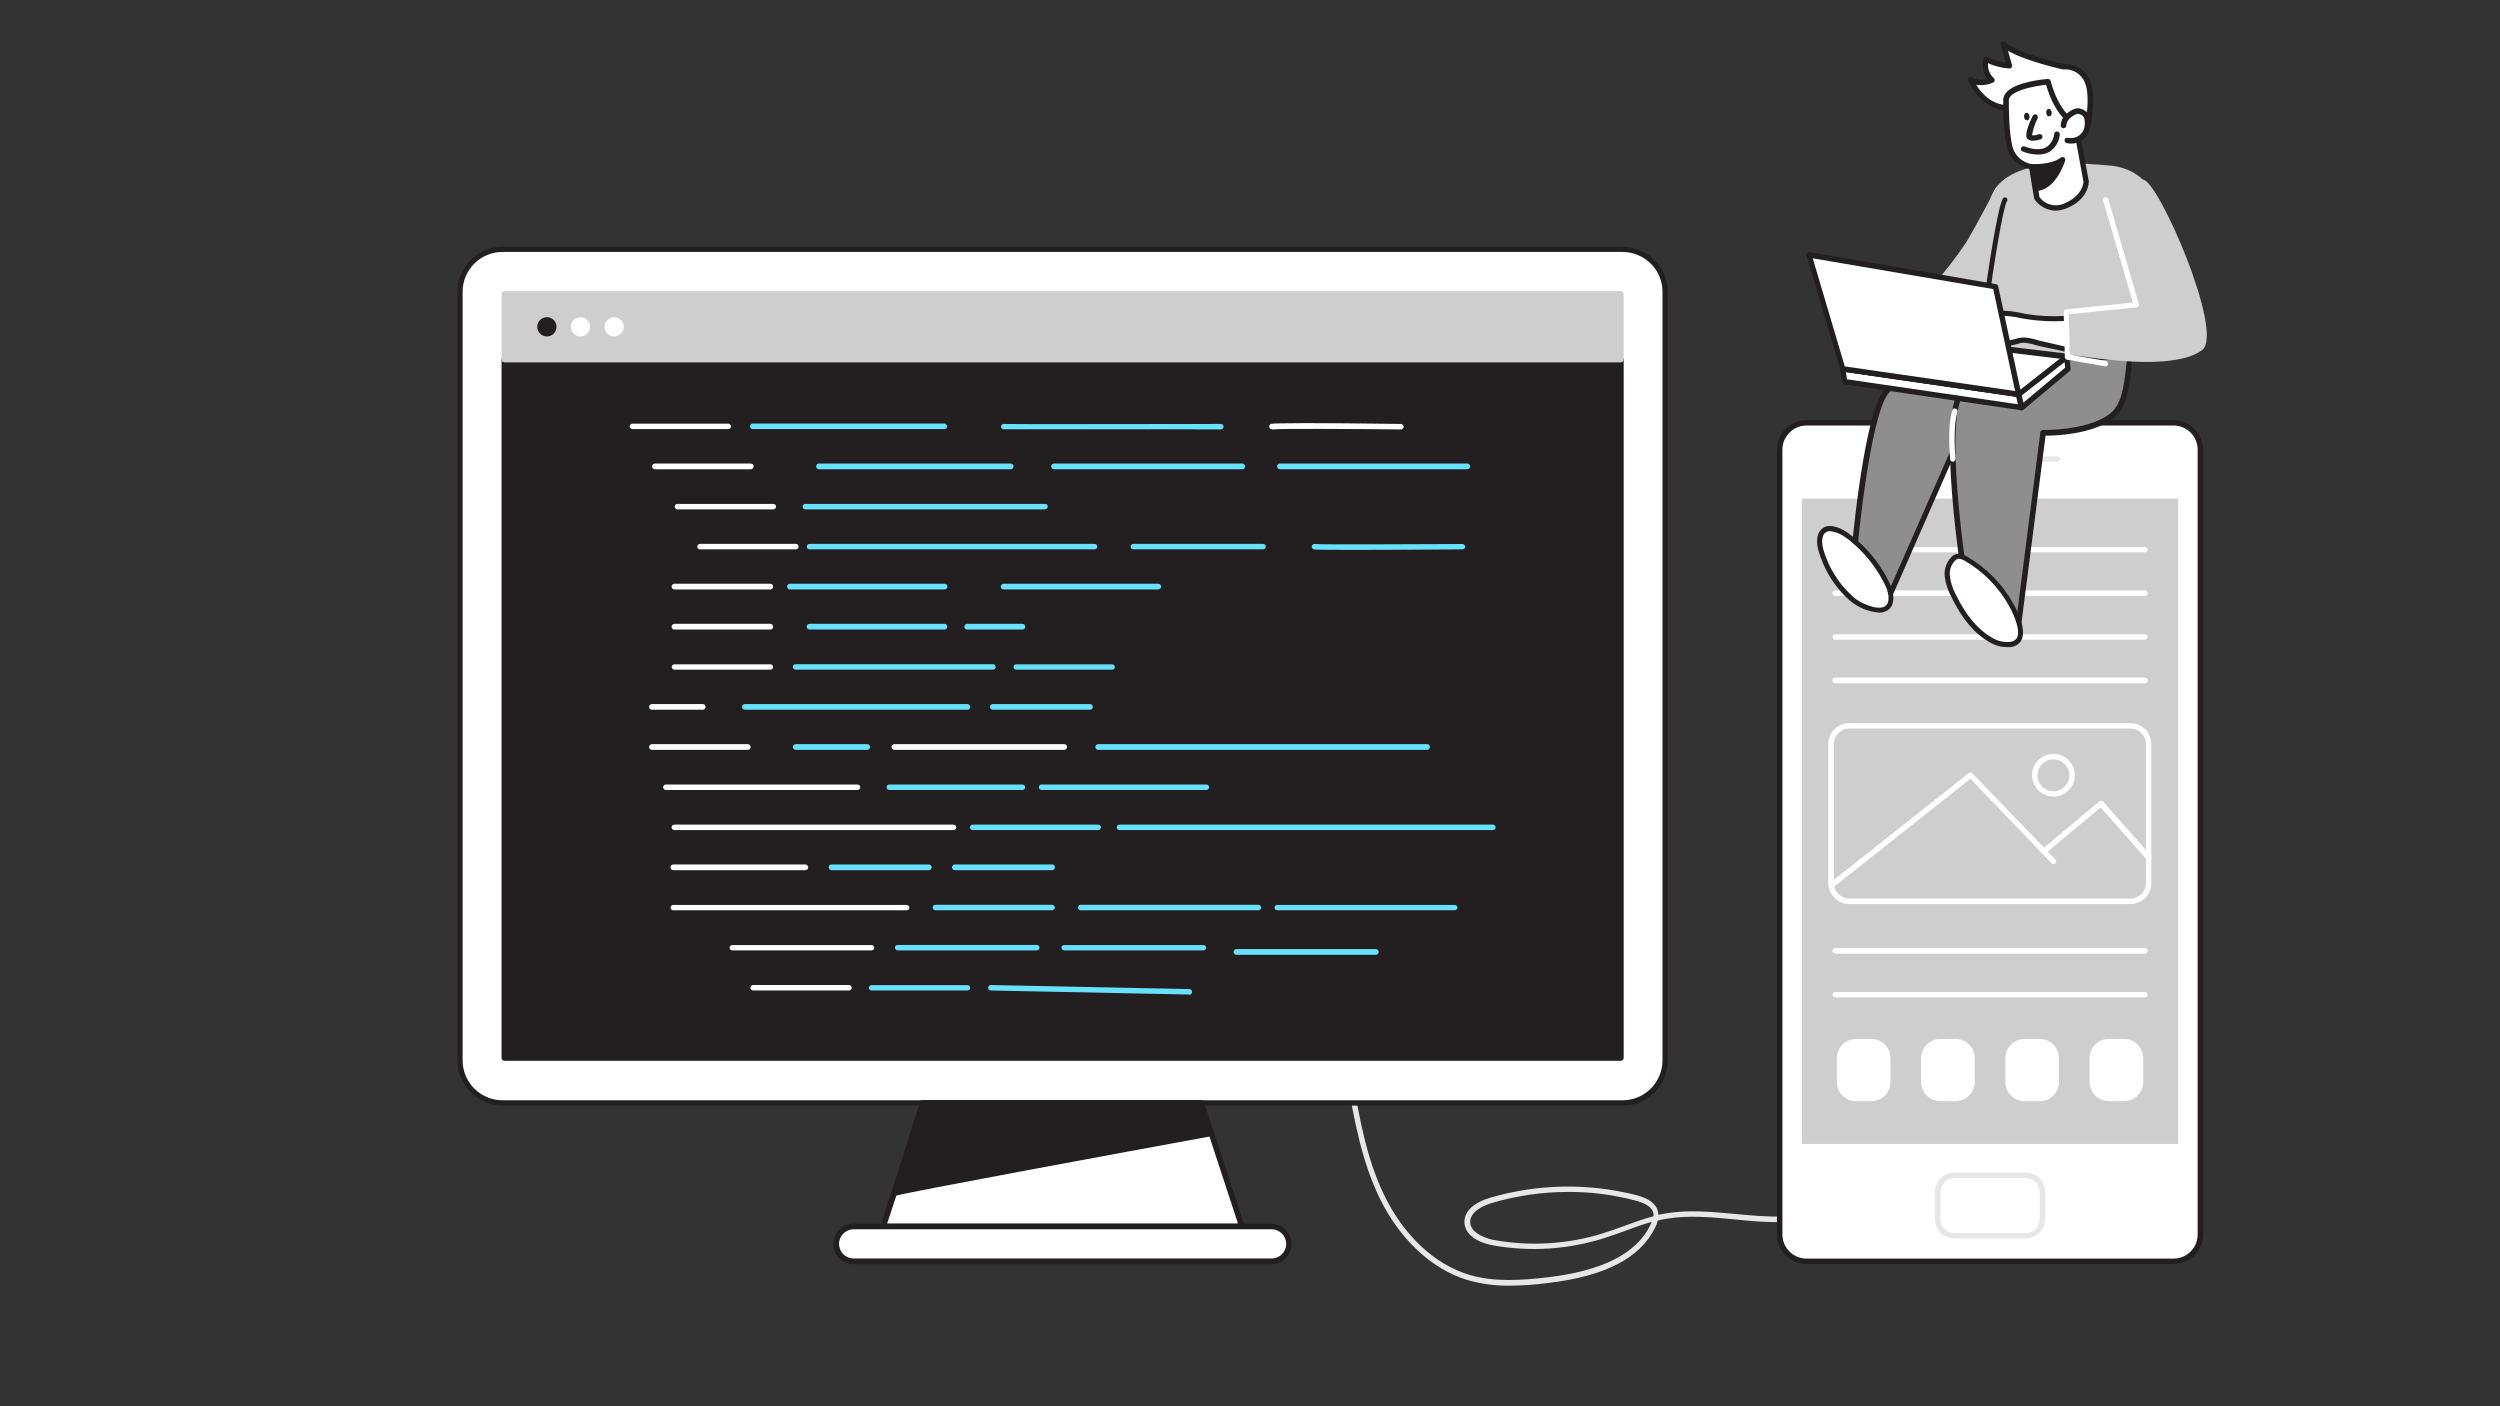 <?xml version="1.0" encoding="utf-8"?>
<!-- Generator: Adobe Illustrator 24.0.1, SVG Export Plug-In . SVG Version: 6.00 Build 0)  -->
<svg version="1.1" id="_90_code_development" xmlns="http://www.w3.org/2000/svg" xmlns:xlink="http://www.w3.org/1999/xlink"
	 x="0px" y="0px" viewBox="0 0 1920 1080" style="enable-background:new 0 0 1920 1080;" xml:space="preserve">
<rect x="0" y="0" width="1920" height="1080" fill="#333333" stroke="none"/>
<style type="text/css">
	.st0{fill:#E6E7E8;}
	.st1{fill:#FFFFFF;}
	.st2{fill:#231F20;}
	.st3{fill:#CECECE;}
	.st4{fill:#8E8E8E;}
	.st5{fill:#68E1FD;}
</style>
<path class="st0" d="M1159.3,987.4c-10.9,0.1-21.7-1.3-32.2-4.3c-27.6-8.3-52.4-31.5-67.8-63.5c-13.8-28.7-19.4-60.2-24.7-90.9
	c-0.2-1.1,0.5-2.2,1.6-2.4c0,0,0.1,0,0.1,0c1.1-0.2,2.2,0.5,2.4,1.7c0,0,0,0,0,0c5.3,30.3,10.7,61.6,24.3,89.7
	c14.9,31,38.7,53.3,65.2,61.3c19.3,5.8,40.3,4.3,60.1,2c42.5-5,68.4-18.2,79.2-40.2c0.4-0.9,0.8-1.6,1-2.4
	c-6.8,1.9-13.5,4.3-20.1,6.8c-5.5,2-11.1,4-16.7,5.8c-27.4,8.6-56.5,10.5-84.7,5.5c-13.6-2.4-22-9-22.3-17.6s7.1-15.4,20.3-19.2
	c36.2-10.5,74.5-11.2,111.1-2c10.4,2.6,16.1,6.9,17.3,13.2c0.1,0.7,0.2,1.4,0.3,2.1c1.6-0.4,3.3-0.7,5-1c17.6-3.1,35.9-1.3,53.7,0.3
	c25.2,2.4,49,4.7,70.5-5.8c1.1-0.5,2.3-0.1,2.8,1c0.5,1,0.1,2.3-0.9,2.8c0,0,0,0,0,0c-22.6,11-48.1,8.7-72.8,6.2
	c-17.3-1.7-35.6-3.4-52.6-0.4c-2.1,0.3-4.3,0.8-6.2,1.3c-0.5,1.9-1.2,3.8-2.1,5.5c-11.5,23.4-38.5,37.3-82.5,42.5
	C1179,986.7,1169.2,987.3,1159.3,987.4z M1204.5,915.4c-19.7,0-39.2,2.8-58.1,8.3c-5.3,1.5-17.6,6.1-17.3,15.1
	c0.3,9,14.4,13,18.8,13.6c27.6,4.9,56,3.2,82.8-5.1c5.5-1.7,11.1-3.8,16.5-5.7c7.4-2.7,14.9-5.5,22.7-7.5c0.1-0.7,0.1-1.5,0-2.2
	c-1-4.6-5.7-7.8-14.4-10C1238.7,917.5,1221.6,915.3,1204.5,915.4z"/>
<path class="st1" d="M1387.4,324.7h281.9c11.4,0,20.6,9.2,20.6,20.6v602.8c0,11.4-9.2,20.6-20.6,20.6h-281.9
	c-11.4,0-20.6-9.2-20.6-20.6V345.3C1366.8,333.9,1376.1,324.7,1387.4,324.7z"/>
<path class="st2" d="M1669.3,970.8h-281.9c-12.5,0-22.7-10.2-22.7-22.7V345.3c0-12.5,10.2-22.7,22.7-22.7h281.9
	c12.5,0,22.7,10.2,22.7,22.7v602.8C1692,960.6,1681.8,970.8,1669.3,970.8z M1387.4,326.8c-10.2,0-18.5,8.3-18.5,18.5v602.8
	c0,10.2,8.3,18.5,18.5,18.5h281.9c10.2,0,18.5-8.3,18.5-18.5V345.3c0-10.2-8.3-18.5-18.5-18.5H1387.4z"/>
<rect x="1383.8" y="382.9" class="st3" width="289.1" height="495.6"/>
<path class="st1" d="M1500.9,902.7h55c7,0,12.6,5.7,12.6,12.6v21.1c0,7-5.7,12.6-12.6,12.6h-55c-7,0-12.6-5.7-12.6-12.6v-21.1
	C1488.2,908.3,1493.9,902.7,1500.9,902.7z"/>
<path class="st0" d="M1555.9,951.1h-55c-8.2,0-14.8-6.6-14.8-14.8l0,0v-21c0-8.2,6.6-14.8,14.8-14.8l0,0h55
	c8.2,0,14.8,6.6,14.8,14.7c0,0,0,0,0,0v21C1570.6,944.5,1564,951.1,1555.9,951.1z M1500.9,904.8c-5.8,0-10.6,4.7-10.6,10.6l0,0v21
	c0,5.8,4.7,10.6,10.6,10.6l0,0h55c5.8,0,10.6-4.7,10.6-10.6l0,0v-21c0-5.8-4.7-10.6-10.6-10.6l0,0H1500.9z"/>
<path class="st0" d="M1557.6,354.6h-82.3c-1.1,0-2.1-0.9-2.1-2c0,0,0,0,0,0c0-1.2,0.9-2.1,2.1-2.1h82.3c1.1,0,2.1,0.9,2.1,2.1
	c0,0,0,0,0,0C1559.7,353.6,1558.8,354.5,1557.6,354.6C1557.6,354.6,1557.6,354.6,1557.6,354.6z"/>
<path class="st0" d="M1580.1,354.6h-11c-1.1,0-2.1-0.9-2.1-2.1c0,0,0,0,0,0c0-1.2,0.9-2.1,2.1-2.1h11c1.2,0,2.1,1,2.1,2.1
	C1582.3,353.6,1581.3,354.6,1580.1,354.6C1580.2,354.6,1580.2,354.6,1580.1,354.6z"/>
<path class="st1" d="M1636.2,694.3h-215.9c-8.9,0-16.2-7.3-16.2-16.2V571.5c0-8.9,7.2-16.2,16.2-16.2c0,0,0,0,0,0h215.7
	c9,0,16.2,7.3,16.2,16.2v106.6C1652.3,687,1645.1,694.2,1636.2,694.3z M1420.4,559.5c-6.6,0-12,5.4-12,12v106.6c0,6.6,5.4,12,12,12
	h215.7c6.6,0,12-5.4,12-12V571.5c0-6.6-5.4-12-12-12H1420.4z"/>
<path class="st1" d="M1406.4,682.1c-1.2,0-2.1-1-2.1-2.2c0-0.6,0.3-1.2,0.8-1.6l106.9-84.6c0.9-0.7,2.1-0.6,2.8,0.2l63.8,66.2
	c0.8,0.8,0.8,2.2,0,3c-0.8,0.8-2.1,0.8-2.9,0c0,0,0,0,0,0l-62.4-65l-105.4,83.4C1407.4,681.9,1406.9,682.1,1406.4,682.1z"/>
<path class="st1" d="M1650.3,660.9c-0.6,0-1.2-0.3-1.6-0.7l-35.4-40.1l-40.5,33.8c-0.9,0.7-2.2,0.6-2.9-0.3
	c-0.7-0.9-0.6-2.2,0.3-2.9l42-35.2c0.8-0.8,2.1-0.8,2.9,0l36.8,41.7c0.8,0.8,0.8,2.1,0,2.9c0,0,0,0,0,0
	C1651.5,660.6,1651,660.9,1650.3,660.9z"/>
<path class="st1" d="M1577.1,611.8c-9.1,0-16.4-7.3-16.5-16.4c0-9.1,7.3-16.4,16.4-16.5c9.1,0,16.4,7.3,16.5,16.4c0,0,0,0.1,0,0.1
	C1593.4,604.5,1586.1,611.8,1577.1,611.8z M1577.1,583.2c-6.7,0-12.2,5.4-12.3,12.2s5.4,12.2,12.2,12.3c6.7,0,12.2-5.4,12.3-12.2
	c0,0,0,0,0,0C1589.2,588.7,1583.8,583.2,1577.1,583.2L1577.1,583.2z"/>
<path class="st1" d="M1425.5,797.9h11.6c8.2,0,14.8,6.6,14.8,14.8v18.2c0,8.2-6.6,14.8-14.8,14.8h-11.6c-8.2,0-14.8-6.6-14.8-14.8
	v-18.2C1410.7,804.5,1417.3,797.9,1425.5,797.9z"/>
<path class="st1" d="M1490.2,797.9h11.6c8.2,0,14.8,6.6,14.8,14.8v18.2c0,8.2-6.6,14.8-14.8,14.8h-11.6c-8.2,0-14.8-6.6-14.8-14.8
	v-18.2C1475.4,804.5,1482,797.9,1490.2,797.9z"/>
<path class="st1" d="M1554.9,797.9h11.6c8.2,0,14.8,6.6,14.8,14.8v18.2c0,8.2-6.6,14.8-14.8,14.8h-11.6c-8.2,0-14.8-6.6-14.8-14.8
	v-18.2C1540.1,804.5,1546.7,797.9,1554.9,797.9z"/>
<path class="st1" d="M1619.6,797.9h11.6c8.2,0,14.8,6.6,14.8,14.8v18.2c0,8.2-6.6,14.8-14.8,14.8h-11.6c-8.2,0-14.8-6.6-14.8-14.8
	v-18.2C1604.8,804.5,1611.4,797.9,1619.6,797.9z"/>
<path class="st1" d="M1647.3,424.2h-237.8c-1.1,0-2.1-0.9-2.1-2c0,0,0,0,0,0c0-1.2,0.9-2.1,2.1-2.1h237.8c1.2,0,2.1,1,2.1,2.1
	C1649.4,423.3,1648.5,424.2,1647.3,424.2C1647.3,424.2,1647.3,424.2,1647.3,424.2z"/>
<path class="st1" d="M1647.3,457.8h-237.8c-1.2,0-2.2-1-2.2-2.2c0-1.2,1-2.2,2.2-2.2h237.8c1.2,0,2.2,1,2.2,2.2
	C1649.4,456.8,1648.5,457.8,1647.3,457.8z"/>
<path class="st1" d="M1647.3,491.3h-237.8c-1.2,0-2.1-1-2.1-2.1c0-1.1,0.9-2.1,2.1-2.1c0,0,0,0,0,0h237.8c1.1,0,2.1,0.9,2.1,2
	c0,0,0,0,0,0C1649.4,490.3,1648.4,491.3,1647.3,491.3z"/>
<path class="st1" d="M1647.3,524.8h-237.8c-1.2,0-2.2-1-2.2-2.2s1-2.2,2.2-2.2h237.8c1.2,0,2.2,1,2.2,2.2S1648.5,524.8,1647.3,524.8
	z"/>
<path class="st1" d="M1647.3,732.4h-237.8c-1.2,0-2.2-1-2.2-2.2c0-1.2,1-2.2,2.2-2.2h237.8c1.2,0,2.2,1,2.2,2.2
	C1649.4,731.4,1648.5,732.4,1647.3,732.4z"/>
<path class="st1" d="M1647.3,766h-237.8c-1.1,0-2.1-0.9-2.1-2c0,0,0,0,0,0c0-1.2,0.9-2.1,2.1-2.1h237.8c1.2,0,2.1,1,2.1,2.1
	C1649.4,765,1648.5,766,1647.3,766C1647.3,766,1647.3,766,1647.3,766z"/>
<path class="st1" d="M1603,98.4c0,0,5.3-22.7,0.4-35.6c-3-7.5-10.4-12.2-18.4-11.6c0,0-35.9-8-46.2-17.3l4.7,16.5
	c-6.2-0.4-12.3-2.1-17.9-4.9c-1.5,5.8,0.3,11.9,4.6,15.9c-5.2,2.5-11.3,2.5-16.5,0c0,0,9.8,24.1,32.7,21.7
	C1561.1,80.9,1587.5,103.4,1603,98.4z"/>
<path class="st2" d="M1597.9,101.3c-8.2,0-17.8-4.3-27.1-8.7s-18.1-8.7-24.4-7.8c-24.2,2.8-34.6-22.5-34.9-22.7
	c-0.4-1.1,0.1-2.3,1.2-2.7c0.6-0.2,1.3-0.2,1.8,0.1c3.6,1.9,7.8,2.3,11.7,1.1c-3.2-4.5-4.3-10.2-2.9-15.6c0.1-0.6,0.6-1.1,1.1-1.3
	c0.6-0.2,1.2-0.2,1.8,0c4.5,2.1,9.3,3.5,14.2,4.3l-3.9-13.6c-0.2-0.9,0.1-1.9,0.9-2.4c0.8-0.5,1.8-0.4,2.5,0.3
	c9.4,8.7,41.5,16,45,16.8c8.9-0.6,17.1,4.7,20.4,13c5.2,13.3,0,35.9-0.3,36.8c-0.1,0.7-0.7,1.3-1.3,1.5
	C1601.8,101,1599.9,101.3,1597.9,101.3z M1603,98.4L1603,98.4z M1547.8,80.4c7.1,0,15.7,4,24.7,8.2c10.3,4.9,21,9.8,28.6,8.1
	c1-4.8,4.3-22.6,0.2-33.1c-2.7-6.7-9.3-10.9-16.5-10.3h-0.6c-1.3-0.3-28.3-6.3-42.1-14.3l3.1,10.9c0.2,0.6,0,1.3-0.3,1.9
	c-0.4,0.5-1,0.8-1.7,0.8c-5.6-0.3-11.1-1.7-16.3-4c-0.5,4.3,1.1,8.5,4.3,11.3c0.5,0.5,0.8,1.2,0.7,1.9c-0.1,0.7-0.5,1.3-1.2,1.6
	c-4.1,1.8-8.6,2.4-13,1.7c4,6.5,13,17.3,28.1,15.5C1546.5,80.5,1547.2,80.4,1547.8,80.4z"/>
<path class="st3" d="M1633.2,288.3c0,0,31.3-68.4,27.5-113.2c-3.8-44.8-33.2-47.6-43.3-48.2c-10.1-0.6-64.1-7.8-83.8,16.3
	c-19.7,24.1-14.6,140.3-14.6,140.3L1633.2,288.3z"/>
<path class="st4" d="M1516.7,260.5c-23,10.5-45,23.2-65.6,37.8c-18.3,12.4-28.6,143.1-28.6,143.1s3.8,21,28.1,17.7l64-145.6
	C1514.5,313.5,1537.3,260,1516.7,260.5z"/>
<path class="st2" d="M1445.5,461.4c-12.1,0.3-22.6-8-25.2-19.8c0-0.2,0-0.3,0-0.5c1.1-13.5,11-132.1,29.5-144.7
	c20.8-14.6,42.9-27.3,66-37.8c0.2-0.1,0.5-0.1,0.7,0c3.3-0.2,6.5,1.3,8.4,4c8.1,11.9-6.8,47.6-8.7,52l-64,145.7
	c-0.3,0.7-0.9,1.1-1.6,1.2C1449,461.5,1447.3,461.5,1445.5,461.4z M1424.7,441.2c0.5,2.3,4.6,18,24.5,15.9l63.5-144.5
	c4.3-10.4,14.7-39.3,9-47.6c-1-1.4-2.6-2.2-4.3-2.2c-22.7,10.5-44.4,23-65,37.3C1438,309.6,1427.5,404.8,1424.7,441.2z"/>
<path class="st4" d="M1635.8,273.9c0,0-91.8,2.6-113.5-0.5c0,0-1.2,0.3-17.1,29.4c-15.8,29.2,6.9,162.6,6.9,162.6
	s20.9,22.1,37.4,18.9l19.5-152.1c0,0,33.3,1,52-12.3C1633.9,310.7,1633.3,290.8,1635.8,273.9z"/>
<path class="st2" d="M1546.2,486.8c-16.5,0-34.6-19.1-35.6-19.9c-0.3-0.3-0.5-0.7-0.5-1.1c-1-5.5-22.7-134.2-6.7-163.9
	s17.3-30.3,18.5-30.3h0.7c21.2,3.2,112.2,0.6,113.1,0.5c1.1-0.1,2.1,0.8,2.2,1.9c0,0.2,0,0.3,0,0.5c-0.4,3.1-0.8,6.4-1.2,9.6
	c-1.6,14.6-3.2,29.7-14.6,37.9c-16.5,11.8-43.7,12.6-51.1,12.6l-19.3,149.8c-0.1,0.9-0.8,1.6-1.7,1.8
	C1548.7,486.6,1547.5,486.8,1546.2,486.8z M1514.2,464.5c2.9,2.9,19.8,19.3,33.5,18.1L1567,332c0.1-1.1,1.1-1.9,2.2-1.8
	c0.3,0,32.8,0.8,50.5-11.9c9.8-7.1,11.3-21.2,13-34.9c0.3-2.4,0.5-4.9,0.8-7.3c-14.8,0.4-88.6,2.2-110.1-0.5
	c-1.3,1.8-5.1,7.9-16.2,28.2C1492.3,331.1,1512.5,454.4,1514.2,464.5L1514.2,464.5z"/>
<path class="st3" d="M1533.5,143.2c0,0-14.6,28-23.1,42.4c-8.2,12.3-17.3,24-27.2,35c0,0-66,23.5-66.4,24.7
	c-0.4,1.3,6.2,23.5,6.2,23.5s69.3-5,80.7-10.4c11.4-5.4,34.6-32,34.6-32L1533.5,143.2z"/>
<path class="st1" d="M1560.4,128.2l3.9,23.9c5.1,7.3,14.9,9.8,22.8,5.6c15.1-6.7,15.1-18.1,15.1-18.1l-8.1-44.2
	c0,0-13.9-5.4-21.2-32.6c0,0-34.6,2.6-32.3,15.6c0,0-0.4,24.4,3.2,36.2C1546.7,121.8,1552.9,126.9,1560.4,128.2z"/>
<path class="st2" d="M1578.6,161.8c-6.4-0.2-12.4-3.4-16.1-8.7c-0.1-0.2-0.2-0.5-0.3-0.8l-3.7-22.6c-7.7-1.5-14.1-7.1-16.6-14.6
	c-3.8-12.1-3.4-35.9-3.4-36.9c-0.3-2.4,0.4-4.8,1.9-6.7c6.8-8.7,29.7-10.7,32.3-10.9c1-0.1,1.9,0.6,2.2,1.6
	c6.8,25.6,19.8,31.1,19.9,31.2c0.7,0.3,1.2,0.8,1.3,1.6l8.1,44.2c0,0.9,0,13.4-16.2,20.4C1585.1,161,1581.9,161.7,1578.6,161.8z
	 M1566.3,151.3c4.6,6.3,13.1,8.2,20,4.5c13.4-5.9,13.8-15.8,13.8-16.2l-7.8-42.7c-3.6-1.9-14.5-9.4-20.9-31.8
	c-7.5,0.8-23.2,3.5-27.6,9.2c-0.9,1-1.2,2.4-1,3.8c0,0.6-0.3,24.6,3.2,36c2.3,6.4,7.9,10.9,14.6,12l0.9,0.3c0.6,0.3,1,0.9,1.1,1.5
	L1566.3,151.3z"/>
<path class="st1" d="M1584.9,96.3c0.2-2.2,1-4.4,2.5-6.1c1.4-1.5,3.1-2.8,5-3.8c1-0.6,2.1-1,3.2-1.2c0.8,0,1.6,0.1,2.4,0.4
	c1.8,0.6,3.3,1.7,4.3,3.2c0.7,1.3,1,2.8,1,4.3c0.1,1.7,0,3.3-0.3,5c-0.8,3.3-2.8,6.1-5.7,7.9c-2.9,1.7-6.3,2.3-9.6,1.5"/>
<path class="st2" d="M1590.7,110.3c-1.2,0-2.3-0.2-3.5-0.4c-1.1-0.3-1.8-1.4-1.6-2.6c0.3-1.1,1.4-1.8,2.5-1.5c0,0,0,0,0,0
	c2.7,0.6,5.6,0.2,8-1.3c2.4-1.5,4.1-3.9,4.7-6.6c0.3-1.4,0.4-2.9,0.3-4.3c0-1.2-0.2-2.4-0.7-3.5c-0.8-1.2-2-2-3.3-2.4
	c-0.5-0.2-1-0.3-1.6-0.3c-0.8,0.2-1.6,0.5-2.3,1c-1.6,0.8-3.1,1.9-4.3,3.2c-1.2,1.4-1.9,3.1-2,4.9c-0.1,1.2-1.1,2-2.3,2
	c-1.1-0.1-2-1.1-2-2.2c0,0,0,0,0-0.1c0.2-2.7,1.2-5.3,3-7.3c1.6-1.8,3.5-3.2,5.5-4.3c1.3-0.8,2.8-1.3,4.3-1.5c1.1,0,2.2,0.2,3.2,0.6
	c2.3,0.7,4.3,2.2,5.6,4.3c0.9,1.7,1.3,3.5,1.3,5.4c0.1,1.9,0,3.7-0.4,5.5c-1.6,6.7-7.5,11.4-14.4,11.4L1590.7,110.3z"/>
<path class="st1" d="M1563,89.9c0,0-6.5,13.5-4.3,15.4c2.2,1.9,7.6-0.3,7.6-0.3"/>
<path class="st2" d="M1561.4,108.1c-1.4,0.1-2.8-0.4-4-1.2c-0.9-0.7-3.6-2.9,3.7-17.9c0.5-1,1.7-1.5,2.8-1c1,0.5,1.5,1.7,1,2.8
	c0,0,0,0,0,0.1c-2.1,4.1-3.6,8.5-4.3,13c1.7,0.2,3.5-0.1,5.1-0.8c1.1-0.4,2.3,0.1,2.8,1.1c0.4,1.1-0.1,2.3-1.2,2.8c0,0,0,0,0,0
	C1565.4,107.6,1563.4,108,1561.4,108.1z"/>
<ellipse transform="matrix(0.995 -0.101 0.101 0.995 -0.681 159.444)" class="st2" cx="1573.4" cy="86.4" rx="2.1" ry="2.9"/>
<ellipse transform="matrix(0.996 -9.410831e-02 9.410831e-02 0.996 -1.521 146.819)" class="st2" cx="1555.9" cy="89.5" rx="2.1" ry="2.9"/>
<path class="st2" d="M1564.9,118.7c-4-0.1-7.9-0.9-11.6-2.4c-1.1-0.4-1.6-1.7-1.1-2.7c0,0,0,0,0,0c0.5-1,1.7-1.5,2.8-1.1
	c0,0,9.8,4.3,16.5,0.6c3.5-2.3,5.8-6.1,6.1-10.3c0.2-1.2,1.3-2,2.5-1.8c1.2,0.2,2,1.3,1.8,2.5l0,0c-0.5,5.5-3.5,10.4-8.2,13.3
	C1571,118.1,1567.9,118.8,1564.9,118.7z"/>
<path class="st2" d="M1560.4,128.2c0,0,15.4,1,23.4-5.5c0,0-6.4,21.7-20.7,21.7L1560.4,128.2z"/>
<path class="st2" d="M1563.3,146.7c-1,0-1.9-0.8-2-1.8l-2.7-16.4c-0.1-0.6,0.1-1.3,0.5-1.8c0.4-0.5,1-0.7,1.7-0.7
	c0,0,14.7,0.8,21.9-5c0.9-0.7,2.3-0.5,3,0.4c0.4,0.5,0.5,1.2,0.4,1.9C1585.7,124.2,1579,146.5,1563.3,146.7L1563.3,146.7z
	 M1563.3,130.4l2,12c7.4-1.3,12.3-9.3,14.8-14.9c-5.5,2-11.3,3-17.2,2.9L1563.3,130.4z"/>
<path class="st3" d="M1646.1,138c12.3,2.2,62.3,117.6,45.2,130.8c-26.7,20.6-119.5,0-119.5,0l7.6-35.8c0,0,59.7,1.7,60.6-10.6
	c1-12.3-34.6-69-30.1-77.5C1614.4,136.5,1646.1,138,1646.1,138z"/>
<path class="st1" d="M1585.7,244.6c-9.9,0.6-19.9,0.2-29.7-1.4c-7.3-1.8-14.7-2.6-22.2-2.6c-9.8,0.5-19.5,2.7-28.6,6.5
	c-0.4,0.1-0.7,0.3-1,0.6c-0.9,1.2,1.2,2.4,2.7,2.5c3.9,0.1,7.9-0.4,11.6-1.5c-9.4,3.5-18.3,8.2-26.4,14c-1,0.6-1.9,1.7-1.5,2.7
	s2.3,0.9,3.6,0.3l21.3-9.7c-5.5,2.2-10.6,5.3-15.2,9.2c-0.6,0.6-1.3,1.3-1.1,2.1s2.4,1.2,3.8,0.5c6.5-3.2,12.7-7,18.5-11.3l-13,10.1
	c0,1,1,1.9,2.1,2c1.1-0.1,2.1-0.4,3-1l14.7-8.7l-9.1,6.4c-1.5,1-3.1,2.6-2.4,4.3c0.7,1.7,3.6,1.3,5.5,0.5c7.5-3.3,15.4-5.7,23.5-7.2
	c2.8-0.9,5.7-1.5,8.7-1.8c4.5,0.6,9,1.6,13.4,2.9c6.7,1.5,13.3,3,19.9,4.3"/>
<path class="st2" d="M1519,273.1c-0.6,0-1.3-0.1-1.9-0.3c-1-0.4-1.8-1.1-2.2-2.1c-0.2-0.4-0.3-0.9-0.3-1.3l0,0
	c-1.2,0.8-2.6,1.3-4.1,1.3c-1.2-0.1-2.3-0.6-3.1-1.5c-0.2-0.3-0.4-0.6-0.6-1c-0.9,0.5-1.9,1-2.8,1.5c-1.5,0.8-3.2,0.9-4.8,0.3
	c-0.9-0.4-1.5-1.2-1.7-2.2c-0.1-0.4-0.1-0.9,0-1.3l-2.3,1.1c-1.3,0.7-2.9,0.9-4.3,0.4c-0.8-0.3-1.5-0.9-1.8-1.7
	c-0.4-0.8-0.9-2.9,2.1-5.1c4.8-3.4,9.8-6.5,15.1-9.2c-1.6-0.2-2.9-1.1-3.8-2.4c-0.5-1-0.4-2.1,0.3-3c0.5-0.6,1.1-1,1.8-1.3
	c9.3-4,19.2-6.2,29.3-6.7c6.7-0.2,13.4,0.5,19.9,2.1l2.7,0.5c9.7,1.6,19.5,2,29.3,1.4l0,0c1,0,1.9,0.8,1.9,1.9c0,1.1-0.8,1.9-1.9,2
	c-10.1,0.6-20.1,0.1-30.1-1.5l-2.8-0.5c-6.2-1.5-12.6-2.1-19-2c-9.1,0.5-18.1,2.4-26.5,5.8c3.6,0.1,7.2-0.4,10.7-1.4
	c1-0.3,2.1,0.2,2.4,1.2c0.3,1-0.2,2.1-1.2,2.4c-9,3.3-17.6,7.8-25.4,13.3l15.9-7.3c1.6-0.8,3.3-1.6,5-2.3c1-0.4,2.1,0,2.5,1
	c0.4,1,0,2.1-1,2.5l-4.8,2.2c-3.2,1.7-6.3,3.7-9.1,6c6.3-3.2,12.4-6.9,18.1-11.1c0.8-0.6,2-0.5,2.7,0.4c0,0,0,0,0,0
	c0.6,0.8,0.5,2-0.3,2.7c0,0,0,0,0,0l-10.5,8h0.3l14.7-8.7c1-0.4,2.1,0,2.6,1c0.4,0.8,0.2,1.7-0.5,2.3l-9.2,6.4
	c-1.5,1-1.8,1.8-1.7,1.9c1,0.2,2.1,0,3-0.5c7.7-3.3,15.7-5.8,23.9-7.4l2.8-0.7c2.1-0.7,4.2-1,6.4-1c3.3,0.3,6.6,0.9,9.7,1.9
	c1.4,0.4,2.7,0.8,4,1l19.9,4.6c1,0.2,1.7,1.3,1.4,2.3c-0.2,1-1.3,1.7-2.3,1.4c-6.6-1.5-13.3-3.1-19.9-4.3c-1.3-0.3-2.7-0.7-4.3-1.1
	c-2.8-0.9-5.7-1.5-8.7-1.8c-1.8,0-3.6,0.4-5.3,1c-1,0.3-2,0.6-3,0.7c-8,1.6-15.7,4-23.1,7.2C1521.8,272.8,1520.4,273.1,1519,273.1z"
	/>
<path class="st1" d="M1539.9,153.3c-3.3,3.3-11.6,55.8-14.6,80.6"/>
<path class="st2" d="M1525.3,235.9h-0.3c-1-0.1-1.8-1.1-1.6-2.1c1.9-15.4,10.8-77.3,15.2-81.8c0.8-0.7,2.1-0.5,2.7,0.3
	c0.5,0.7,0.5,1.6,0,2.3c-2.8,3.9-10.8,52.2-14.1,79.5C1527.1,235.2,1526.3,235.9,1525.3,235.9z"/>
<polygon class="st1" points="1415.4,283.3 1416.8,293.2 1552.7,313 1550.4,302.9 "/>
<path class="st2" d="M1552.7,315.1h-0.3l-135.9-19.9c-0.9-0.1-1.6-0.9-1.8-1.8l-1.5-9.8c-0.1-0.7,0.1-1.3,0.6-1.8
	c0.5-0.5,1.2-0.7,1.8-0.6l135.1,19.6c0.9,0.1,1.5,0.8,1.7,1.6l2.1,10.2c0.2,0.7,0,1.4-0.5,1.9
	C1553.8,314.8,1553.3,315.1,1552.7,315.1z M1418.5,291.3l131.3,19.2l-1.3-5.8l-130.9-18.9L1418.5,291.3z"/>
<path class="st1" d="M1415.4,283.3c0,0,30.9-26.5,32-26.3c1,0.3,140,16.9,140,16.9l-37.1,28.9L1415.4,283.3z"/>
<path class="st2" d="M1550.3,305L1550.3,305l-135.2-19.7c-0.8-0.1-1.5-0.7-1.7-1.5c-0.2-0.8,0-1.6,0.6-2.2
	c31.8-27.3,32.5-27.1,33.8-26.8c2.1,0.3,92.4,11.2,139.8,16.8c0.9,0.1,1.6,0.7,1.8,1.6c0.3,0.8,0,1.7-0.7,2.2l-36.9,28.9
	C1551.3,304.8,1550.8,305,1550.3,305z M1420.4,281.9l129.6,18.8l32.2-25.2c-41.8-5-125-15-134.2-16.2
	C1444.8,261.2,1430.7,273,1420.4,281.9z"/>
<polygon class="st1" points="1552.7,313 1588.2,283.3 1587.3,273.9 1550.4,302.9 "/>
<path class="st2" d="M1552.7,315.1c-0.2,0-0.4,0-0.6,0c-0.7-0.2-1.2-0.8-1.4-1.5l-2.3-10.1c-0.2-0.8,0.1-1.6,0.7-2.1l36.9-29.1
	c0.9-0.7,2.3-0.6,3,0.4c0.3,0.3,0.4,0.7,0.4,1.1l0.8,9.4c0.1,0.7-0.2,1.4-0.7,1.8l-35.5,29.7C1553.7,315,1553.2,315.1,1552.7,315.1z
	 M1552.7,303.7l1.3,5.5l32-26.8l-0.4-4.3L1552.7,303.7z"/>
<polygon class="st1" points="1415.4,283.3 1389.3,195.8 1532.5,220.2 1550.4,302.9 "/>
<path class="st2" d="M1550.3,305L1550.3,305l-135.2-19.7c-0.8-0.1-1.5-0.7-1.7-1.5l-26-87.5c-0.3-1.1,0.3-2.3,1.4-2.6
	c0.3-0.1,0.6-0.1,0.9-0.1l143.2,24.6c0.8,0.1,1.5,0.8,1.7,1.6l17.8,82.8c0.2,0.7,0,1.4-0.5,1.9
	C1551.5,304.9,1550.9,305.1,1550.3,305z M1416.8,281.4l130.8,18.9l-16.8-78.3l-138.6-23.6L1416.8,281.4z"/>
<path class="st1" d="M1616.9,281.3h-0.3l-29-5c-1-0.2-1.7-1-1.8-2l-0.9-34.6c0-1.1,0.8-2.1,1.9-2.1l51.2-5.3l-22.8-78.3
	c-0.3-1.1,0.3-2.3,1.4-2.6c1.1-0.3,2.3,0.3,2.6,1.4c0,0,0,0,0,0l23.4,80.6c0.2,0.6,0.1,1.2-0.3,1.7c-0.3,0.5-0.9,0.9-1.5,1l-52,5.3
	l0.9,31l27.3,4.7c1.2,0.1,2.1,1.2,2,2.4c-0.1,1.2-1.2,2.1-2.4,2L1616.9,281.3z"/>
<path class="st1" d="M1426.8,418.1c-2.4-2.2-4.9-4.3-7.5-6.2c-5.6-4.3-17.7-10.4-21.2-0.5c-2.2,6.1,1.2,14.3,3.5,20
	c4.5,10.8,11.4,20.5,20.2,28.4c7.7,6.9,32.1,16.9,30.3-2.4c-0.5-3.5-1.6-6.9-3.3-10C1443.3,436.3,1435.9,426.4,1426.8,418.1z"/>
<path class="st2" d="M1443.1,470.5c-8.3-0.7-16.2-3.9-22.6-9.4c-9-8-16.1-17.9-20.7-29.1c-2.3-5.8-5.9-14.5-3.5-21.4
	c0.9-2.9,3.1-5.2,6-6.2c7.1-2.1,16.4,4.3,18.1,5.8c2.6,2,5.2,4.1,7.6,6.3l0,0c9.3,8.5,16.9,18.6,22.5,29.9c1.8,3.3,3,6.9,3.5,10.7
	c0.7,7.5-2.4,10.8-5.2,12.1C1447.1,470.1,1445.1,470.6,1443.1,470.5z M1405.4,407.9c-0.6,0-1.3,0.1-1.9,0.3c-1.7,0.6-3.1,2-3.5,3.8
	c-1.9,5.5,1.3,13.4,3.4,18.6c4.4,10.6,11.2,20,19.7,27.7c5.5,5,18.3,10.5,24.1,7.6c2.5-1.3,3.5-4,3.1-8.4c-0.5-3.3-1.5-6.4-3.1-9.3
	c-5.4-10.8-12.7-20.6-21.7-28.8c-2.3-2.2-4.8-4.3-7.3-6.1C1414.5,410.4,1410.1,408.5,1405.4,407.9z"/>
<path class="st1" d="M1509.3,428.8c-1.7-1.2-3.7-1.7-5.7-1.6c-1.3,0.3-2.4,0.9-3.4,1.9c-3.5,3.6-5.2,8.7-4.6,13.7
	c0.6,5,2.2,9.8,4.5,14.2c6.6,13.8,15.6,27.1,28.9,34.6c2.4,1.4,5,2.4,7.7,3c23.6,4.3,13.9-19.1,8.1-29.7
	C1536.6,449.8,1524.3,437.3,1509.3,428.8z"/>
<path class="st2" d="M1541.8,497c-1.8,0-3.6-0.2-5.4-0.5c-2.9-0.6-5.7-1.7-8.3-3.2c-11.7-6.6-21.4-18.1-29.7-35.4
	c-2.5-4.6-4.1-9.7-4.8-14.9c-0.7-5.6,1.2-11.3,5.2-15.3c1.2-1.2,2.7-2,4.3-2.3c2.5-0.2,4.9,0.4,7,1.8l0,0
	c15.3,8.6,27.8,21.3,36.3,36.7c4.3,7.7,10.5,21.7,5.3,29C1549.4,495.8,1545.6,497.3,1541.8,497z M1504.4,429.1h-0.5
	c-0.9,0.2-1.7,0.7-2.4,1.4c-3.1,3.2-4.6,7.7-4,12.1c0.6,4.7,2.1,9.3,4.3,13.5c7.9,16.5,17.3,27.5,28.1,33.7c2.2,1.3,4.6,2.3,7.1,2.8
	c5.9,1.1,9.8,0.3,11.6-2.1c3.4-4.7-0.6-15.9-5.5-24.9c-8.1-14.7-20.1-26.9-34.6-35.2C1507.2,429.7,1505.8,429.2,1504.4,429.1
	L1504.4,429.1z"/>
<path class="st1" d="M1499.8,354.6c-1.1,0-2-0.8-2.1-1.9c0-1-2.4-24.2,1.6-37.5c0.3-1.1,1.5-1.8,2.6-1.4c1.1,0.3,1.8,1.5,1.4,2.6
	c-3.7,12.5-1.5,35.7-1.5,35.9c0.1,1.2-0.7,2.2-1.9,2.3L1499.8,354.6z"/>
<path class="st1" d="M385.9,191.4h860.3c18.1,0,32.7,14.6,32.7,32.7v590.3c0,18.1-14.6,32.7-32.7,32.7H385.9
	c-18.1,0-32.7-14.6-32.7-32.7V224.1C353.2,206,367.9,191.4,385.9,191.4z"/>
<path class="st2" d="M1246.2,849.1H385.9c-19.1-0.1-34.5-15.6-34.6-34.6V224.1c0-19.1,15.5-34.6,34.6-34.6h860.3
	c19.1,0,34.6,15.5,34.6,34.6v590.3c0.1,19.1-15.4,34.7-34.5,34.8C1246.3,849.1,1246.2,849.1,1246.2,849.1z M385.9,193.5
	c-16.9,0-30.6,13.7-30.6,30.6v590.3c0,16.9,13.7,30.6,30.6,30.6h860.3c16.9,0,30.5-13.7,30.6-30.6V224.1c0-16.9-13.7-30.5-30.6-30.6
	H385.9z"/>
<rect x="387.4" y="276.1" class="st2" width="857.2" height="536.4"/>
<path class="st2" d="M1244.6,814.7H387.4c-1.2,0-2.2-1-2.2-2.2V276.1c0-1.2,1-2.2,2.2-2.2h857.4c1.2,0,2.2,1,2.2,2.2v536.4
	c0,1.2-1,2.2-2.2,2.2C1244.8,814.7,1244.7,814.7,1244.6,814.7z M389.7,810.4h853.1V278.3H389.7V810.4z"/>
<rect x="387.4" y="225.8" class="st3" width="857.2" height="50.3"/>
<path class="st3" d="M1244.6,278.3H387.4c-1.2,0-2.2-1-2.2-2.2v-50.3c0-1.2,1-2.2,2.2-2.2h857.4c1.2,0,2.2,1,2.2,2.2v50.3
	c0,1.2-1,2.2-2.2,2.2C1244.8,278.3,1244.7,278.3,1244.6,278.3z M389.7,274h853.1v-46H389.7V274z"/>
<path class="st1" d="M559.3,329.5h-73.6c-1.1,0-2.1-0.9-2.1-2c0,0,0,0,0,0c0-1.2,1-2.1,2.1-2.1h73.6c1.1,0,2.1,0.9,2.1,2.1
	c0,0,0,0,0,0C561.4,328.6,560.5,329.5,559.3,329.5C559.4,329.5,559.3,329.5,559.3,329.5z"/>
<path class="st5" d="M725.4,329.5H578.1c-1.1,0-2.1-0.9-2.1-2c0,0,0-0.1,0-0.1c0-1.1,0.9-2.1,2-2.1c0,0,0,0,0,0h147.2
	c1.2,0,2.1,1,2.1,2.1C727.5,328.6,726.6,329.5,725.4,329.5C725.4,329.5,725.4,329.5,725.4,329.5z"/>
<path class="st5" d="M776.3,360.4H629c-1.2,0-2.2-1-2.2-2.2c0-1.2,1-2.2,2.2-2.2l0,0h147.2c1.2,0,2.2,1,2.2,2.2
	C778.4,359.4,777.5,360.4,776.3,360.4z"/>
<path class="st1" d="M576.6,360.4H503c-1.2,0-2.2-1-2.2-2.2c0-1.2,1-2.2,2.2-2.2h73.6c1.2,0,2.2,1,2.2,2.2
	C578.7,359.4,577.8,360.4,576.6,360.4z"/>
<path class="st1" d="M593.9,391.2h-73.6c-1.2,0-2.1-1-2.1-2.1c0-1.1,0.9-2.1,2.1-2.1c0,0,0,0,0,0h73.6c1.1,0,2.1,0.9,2.1,2
	c0,0,0,0.1,0,0.1C596,390.2,595.1,391.1,593.9,391.2C593.9,391.2,593.9,391.2,593.9,391.2z"/>
<path class="st5" d="M802.5,391.2H618.5c-1.1,0-2.1-0.9-2.1-2.1c0,0,0,0,0,0c0-1.1,0.9-2.1,2-2.1c0,0,0.1,0,0.1,0h184.1
	c1.1,0,2.1,0.9,2.1,2c0,0,0,0,0,0C804.7,390.2,803.7,391.2,802.5,391.2L802.5,391.2z"/>
<path class="st1" d="M611.2,421.9h-73.6c-1.2,0-2.1-1-2.1-2.1c0-1.1,0.9-2.1,2.1-2.1h0h73.6c1.1,0,2.1,0.9,2.1,2c0,0,0,0,0,0
	C613.3,421,612.4,421.9,611.2,421.9z"/>
<path class="st5" d="M840.6,421.9H621.7c-1.2,0-2.1-1-2.1-2.1c0-1.1,0.9-2.1,2.1-2.1c0,0,0,0,0,0h218.9c1.1,0,2.1,0.9,2.1,2
	c0,0,0,0,0,0C842.7,421,841.8,421.9,840.6,421.9L840.6,421.9z"/>
<path class="st1" d="M591.7,452.7H518c-1.2,0-2.2-1-2.2-2.2s1-2.2,2.2-2.2h73.6c1.2,0,2.2,1,2.2,2.2S592.8,452.7,591.7,452.7z"/>
<path class="st5" d="M725.4,452.7H606.7c-1.2,0-2.2-1-2.2-2.2s1-2.2,2.2-2.2h118.7c1.2,0,2.2,1,2.2,2.2S726.6,452.7,725.4,452.7z"/>
<path class="st5" d="M889.4,452.7H770.8c-1.2,0-2.2-1-2.2-2.2s1-2.2,2.2-2.2h118.7c1.2,0,2.2,1,2.2,2.2S890.7,452.7,889.4,452.7
	L889.4,452.7z"/>
<path class="st1" d="M591.7,483.5H518c-1.2,0-2.2-1-2.2-2.2c0-1.2,1-2.2,2.2-2.2h73.6c1.2,0,2.2,1,2.2,2.2
	C593.8,482.6,592.8,483.5,591.7,483.5z"/>
<path class="st5" d="M725.4,483.5H621.7c-1.2,0-2.2-1-2.2-2.2c0-1.2,1-2.2,2.2-2.2h103.6c1.2,0,2.2,1,2.2,2.2
	C727.5,482.6,726.6,483.5,725.4,483.5L725.4,483.5z"/>
<path class="st5" d="M785.2,483.5h-42.4c-1.2,0-2.2-1-2.2-2.2c0-1.2,1-2.2,2.2-2.2h42.4c1.2,0,2.2,1,2.2,2.2
	C787.4,482.6,786.4,483.5,785.2,483.5z"/>
<path class="st1" d="M591.7,514.3H518c-1.1,0-2.1-0.9-2.1-2c0,0,0,0,0,0c0-1.2,0.9-2.1,2.1-2.1l0,0h73.6c1.1,0,2.1,0.9,2.1,2.1
	c0,0,0,0,0,0C593.8,513.4,592.9,514.3,591.7,514.3C591.7,514.3,591.7,514.3,591.7,514.3z"/>
<path class="st5" d="M762.6,514.3H611c-1.1,0-2.1-0.9-2.1-2.1c0-1.2,0.9-2.1,2.1-2.1h151.6c1.2,0,2.1,0.9,2.1,2.1c0,0,0,0,0,0
	C764.7,513.4,763.8,514.3,762.6,514.3C762.6,514.3,762.6,514.3,762.6,514.3z"/>
<path class="st5" d="M854.1,514.3h-73.6c-1.1,0-2.1-0.9-2.1-2c0,0,0,0,0,0c0-1.2,0.9-2.1,2.1-2.1c0,0,0,0,0,0h73.6
	c1.2,0,2.1,1,2.1,2.1C856.2,513.4,855.3,514.3,854.1,514.3z"/>
<path class="st1" d="M539.7,545.1h-39c-1.2,0-2.2-1-2.2-2.2s1-2.2,2.2-2.2h39c1.2,0,2.2,1,2.2,2.2S540.9,545.1,539.7,545.1
	L539.7,545.1z"/>
<path class="st5" d="M742.9,545.1H572.1c-1.2,0-2.2-1-2.2-2.2s1-2.2,2.2-2.2h170.8c1.2,0,2.2,1,2.2,2.2S744.1,545.1,742.9,545.1z"/>
<path class="st1" d="M574.3,575.9h-73.6c-1.2,0-2.2-1-2.2-2.2c0-1.2,1-2.2,2.2-2.2h73.6c1.2,0,2.2,1,2.2,2.2
	C576.5,575,575.5,575.9,574.3,575.9z"/>
<path class="st1" d="M658.6,606.7H511.4c-1.1,0-2.1-0.9-2.1-2.1c0,0,0,0,0,0c0-1.1,0.9-2.1,2-2.1c0,0,0.1,0,0.1,0h147.2
	c1.1,0,2.1,0.9,2.1,2c0,0,0,0,0,0C660.7,605.8,659.8,606.7,658.6,606.7L658.6,606.7z"/>
<path class="st5" d="M785.2,606.7H683c-1.1,0-2.1-0.9-2.1-2.1c0,0,0,0,0,0c0-1.1,0.9-2.1,2-2.1c0,0,0.1,0,0.1,0h102.2
	c1.1,0,2.1,0.9,2.1,2c0,0,0,0,0,0C787.3,605.8,786.4,606.7,785.2,606.7C785.2,606.7,785.2,606.7,785.2,606.7z"/>
<path class="st5" d="M926.4,606.7H799.9c-1.1,0-2.1-0.9-2.1-2.1c0,0,0,0,0,0c0-1.1,0.9-2.1,2-2.1c0,0,0.1,0,0.1,0h126.6
	c1.1,0,2.1,0.9,2.1,2.1C928.5,605.8,927.6,606.7,926.4,606.7z"/>
<path class="st1" d="M732.3,637.5H517.9c-1.2,0-2.1-0.9-2.1-2.1l0,0c0-1.1,0.9-2.1,2.1-2.1c0,0,0,0,0,0h214.4c1.1,0,2.1,0.9,2.1,2
	c0,0,0,0,0,0C734.4,636.6,733.5,637.5,732.3,637.5C732.3,637.5,732.3,637.5,732.3,637.5z"/>
<path class="st5" d="M843.4,637.5h-96.4c-1.2,0-2.1-0.9-2.1-2.1c0,0,0,0,0,0c0-1.1,0.9-2.1,2.1-2.1c0,0,0,0,0,0h96.4
	c1.1,0,2.1,0.9,2.1,2c0,0,0,0.1,0,0.1C845.5,636.5,844.6,637.5,843.4,637.5C843.4,637.5,843.4,637.5,843.4,637.5z"/>
<path class="st5" d="M1146.5,637.5H859.7c-1.2,0-2.1-1-2.1-2.1c0-1.1,0.9-2.1,2.1-2.1h286.8c1.1,0,2.1,0.9,2.1,2c0,0,0,0,0,0
	C1148.6,636.6,1147.6,637.5,1146.5,637.5C1146.5,637.5,1146.5,637.5,1146.5,637.5z"/>
<path class="st1" d="M618.5,668.3H517.1c-1.2,0-2.2-1-2.2-2.2s1-2.2,2.2-2.2h101.4c1.2,0,2.2,1,2.2,2.2S619.7,668.3,618.5,668.3z"/>
<path class="st5" d="M713.3,668.3h-74.7c-1.2,0-2.2-1-2.2-2.2s1-2.2,2.2-2.2h74.7c1.2,0,2.2,1,2.2,2.2S714.5,668.3,713.3,668.3z"/>
<path class="st5" d="M808,668.3h-74.7c-1.2,0-2.2-1-2.2-2.2s1-2.2,2.2-2.2H808c1.2,0,2.2,1,2.2,2.2S809.2,668.3,808,668.3z"/>
<path class="st1" d="M696.3,699.1H517.1c-1.1,0-2.1-0.9-2.1-2c0,0,0,0,0,0c0-1.2,0.9-2.1,2.1-2.1l0,0h179.2c1.2,0,2.1,1,2.1,2.1l0,0
	C698.4,698.2,697.5,699.1,696.3,699.1C696.3,699.1,696.3,699.1,696.3,699.1z"/>
<path class="st5" d="M808,699.1h-89.6c-1.1,0-2.1-0.9-2.1-2c0,0,0-0.1,0-0.1c0-1.1,0.9-2.1,2-2.1c0,0,0,0,0,0H808
	c1.1,0,2.1,0.9,2.1,2.1c0,0,0,0,0,0C810.1,698.1,809.3,699.1,808,699.1C808.1,699.1,808.1,699.1,808,699.1z"/>
<path class="st5" d="M966.5,699.1H830c-1.1,0-2.1-0.9-2.1-2c0,0,0-0.1,0-0.1c0-1.1,0.9-2.1,2-2.1c0,0,0,0,0,0h136.5
	c1.2,0,2.1,1,2.1,2.1c0,0,0,0,0,0C968.7,698.2,967.7,699.1,966.5,699.1C966.6,699.1,966.5,699.1,966.5,699.1z"/>
<path class="st5" d="M1117.2,699.1H980.9c-1.1,0-2.1-0.9-2.1-2c0,0,0,0,0,0c0-1.2,1-2.1,2.1-2.1c0,0,0,0,0,0h136.3
	c1.2,0,2.1,1,2.1,2.1c0,0,0,0,0,0C1119.4,698.2,1118.4,699.1,1117.2,699.1C1117.3,699.1,1117.2,699.1,1117.2,699.1z"/>
<path class="st1" d="M669.3,729.9H562.4c-1.1,0-2.1-0.9-2.1-2c0,0,0,0,0,0c0-1.2,1-2.1,2.1-2.1l0,0h106.9c1.1,0,2.1,0.9,2.1,2.1
	c0,0,0,0,0,0C671.4,728.9,670.5,729.9,669.3,729.9C669.4,729.9,669.4,729.9,669.3,729.9z"/>
<path class="st5" d="M796.3,729.9H689.4c-1.1,0-2.1-0.9-2.1-2c0,0,0-0.1,0-0.1c0-1.1,0.9-2.1,2-2.1c0,0,0,0,0,0h106.9
	c1.2,0,2.1,0.9,2.1,2.1c0,0,0,0,0,0C798.4,729,797.5,729.9,796.3,729.9C796.3,729.9,796.3,729.9,796.3,729.9z"/>
<path class="st5" d="M924.2,729.9H817.3c-1.1,0-2.1-0.9-2.1-2c0,0,0,0,0,0c0-1.2,0.9-2.1,2.1-2.1c0,0,0,0,0,0h106.9
	c1.1,0,2.1,0.9,2.1,2.1c0,0,0,0,0,0C926.3,728.9,925.4,729.9,924.2,729.9C924.2,729.9,924.2,729.9,924.2,729.9z"/>
<path class="st5" d="M1056.6,733.3h-107c-1.2,0-2.2-1-2.2-2.2s1-2.2,2.2-2.2h107c1.2,0,2.2,1,2.2,2.2S1057.8,733.3,1056.6,733.3z"/>
<path class="st1" d="M652,760.7h-73.6c-1.1,0-2.1-0.9-2.1-2c0,0,0-0.1,0-0.1c0-1.1,0.9-2.1,2-2.1c0,0,0,0,0,0H652
	c1.2,0,2.1,0.9,2.1,2.1l0,0C654.1,759.7,653.2,760.7,652,760.7C652,760.7,652,760.7,652,760.7z"/>
<path class="st5" d="M743,760.7h-73.6c-1.1,0-2.1-0.9-2.1-2c0,0,0,0,0,0c0-1.2,1-2.1,2.1-2.1l0,0H743c1.1,0,2.1,0.9,2.1,2.1
	c0,0,0,0,0,0C745.1,759.7,744.3,760.6,743,760.7C743.1,760.7,743.1,760.7,743,760.7z"/>
<path class="st5" d="M913.2,763.8L913.2,763.8l-152.2-3.1c-1.1,0-2.1-0.9-2.1-2.1c0,0,0,0,0,0c0-1.1,0.9-2.1,2-2.1
	c0.1,0,0.1,0,0.2,0l152.2,3.1c1.2,0,2.2,1,2.2,2.2s-1,2.2-2.2,2.2L913.2,763.8z"/>
<path class="st5" d="M970,421.9h-99.6c-1.1,0-2.1-0.9-2.1-2.1c0,0,0,0,0,0c0-1.1,0.9-2.1,2-2.1c0,0,0.1,0,0.1,0H970
	c1.1,0,2.1,0.9,2.1,2c0,0,0,0,0,0C972.1,421,971.2,421.9,970,421.9L970,421.9z"/>
<path class="st5" d="M1043.6,422.3c-19.5,0-34,0-34.6-0.4c-1.1-0.3-1.8-1.5-1.5-2.6c0.3-1.1,1.5-1.8,2.6-1.5c3.8,0.5,69.5,0.2,113,0
	l0,0c1.1,0,2.1,0.9,2.1,2c0,0,0,0,0,0c0,1.2-0.9,2.1-2.1,2.1l0,0C1099.9,422.1,1067.9,422.3,1043.6,422.3z"/>
<path class="st5" d="M954.1,360.4H809.5c-1.2,0-2.2-1-2.2-2.2c0-1.2,1-2.2,2.2-2.2h144.6c1.2,0,2.2,1,2.2,2.2
	C956.3,359.4,955.3,360.4,954.1,360.4L954.1,360.4z"/>
<path class="st5" d="M1127.1,360.4H983c-1.2,0-2.2-1-2.2-2.2c0-1.2,1-2.2,2.2-2.2l0,0h143.9c1.2,0,2.2,1,2.2,2.2
	c0,1.2-1,2.2-2.2,2.2H1127.1z"/>
<path class="st5" d="M818.4,329.7c-26.7,0-47.1,0-47.9,0c-1.1-0.2-1.9-1.3-1.7-2.4c0.2-1.1,1.2-1.9,2.3-1.7c3.7,0.3,110.5,0,166.5,0
	l0,0c1.2,0,2.1,0.9,2.1,2.1l0,0c0,1.1-0.9,2.1-2.1,2.1c0,0,0,0,0,0C914.1,329.6,858.9,329.7,818.4,329.7z"/>
<path class="st1" d="M976.7,329.7c-0.8,0-1.5-0.5-1.8-1.2c-0.4-1.1,0.1-2.4,1.1-2.9c1.7-0.8,35.3-0.9,99.9,0c1.1,0,2.1,1,2.1,2.1
	c0,1.1-0.9,2.1-2.1,2.1c0,0,0,0,0,0l0,0c-37.6-0.4-94.8-0.7-98.4,0C977.2,329.8,976.9,329.8,976.7,329.7z"/>
<path class="st5" d="M837.1,545.1h-74.6c-1.2,0-2.2-1-2.2-2.2s1-2.2,2.2-2.2h74.6c1.2,0,2.2,1,2.2,2.2S838.3,545.1,837.1,545.1z"/>
<path class="st5" d="M666,575.9h-54.9c-1.2,0-2.2-1-2.2-2.2c0-1.2,1-2.2,2.2-2.2H666c1.2,0,2.2,1,2.2,2.2
	C668.2,575,667.2,575.9,666,575.9z"/>
<path class="st1" d="M817.3,575.9H686.9c-1.2,0-2.2-1-2.2-2.2c0-1.2,1-2.2,2.2-2.2h130.4c1.2,0,2.2,1,2.2,2.2
	C819.4,575,818.5,575.9,817.3,575.9L817.3,575.9z"/>
<path class="st5" d="M1096,575.9H843.4c-1.2,0-2.2-1-2.2-2.2c0-1.2,1-2.2,2.2-2.2l0,0H1096c1.2,0,2.2,1,2.2,2.2
	C1098.1,575,1097.2,575.9,1096,575.9z"/>
<circle class="st2" cx="420" cy="251" r="7.4"/>
<circle class="st1" cx="445.8" cy="251" r="7.4"/>
<circle class="st1" cx="471.7" cy="251" r="7.4"/>
<polygon class="st1" points="953.8,941.9 678.3,941.9 709.4,847 922.6,847 "/>
<path class="st2" d="M953.8,944.1H678.3c-1.2,0-2.2-0.9-2.2-2c0-0.3,0-0.5,0.1-0.8l31.1-94.9c0.3-0.9,1.1-1.5,2.1-1.5h213.2
	c1,0,1.8,0.6,2.1,1.5l31.1,94.9c0.4,1.1-0.2,2.3-1.3,2.7C954.3,944.1,954,944.1,953.8,944.1z M681.3,939.8h269.5l-29.7-90.6H711
	L681.3,939.8z"/>
<path class="st1" d="M655.6,941.9h320.9c7.4,0,13.4,6,13.4,13.4v0c0,7.4-6,13.4-13.4,13.4H655.6c-7.4,0-13.4-6-13.4-13.4v0
	C642.2,947.9,648.2,941.9,655.6,941.9z"/>
<path class="st2" d="M976.5,970.9h-321c-8.6,0-15.5-7-15.5-15.6c0-8.6,7-15.5,15.5-15.5h321c8.6,0,15.5,7,15.5,15.6
	C992,963.9,985.1,970.9,976.5,970.9L976.5,970.9z M655.6,944.1c-6.2,0-11.2,5-11.2,11.2c0,6.2,5,11.2,11.2,11.2h321
	c6.2,0,11.2-5,11.2-11.2c0-6.2-5-11.2-11.2-11.2H655.6z"/>
<path class="st2" d="M686.6,916.8c4.3-2.3,242.9-45.9,242.9-45.9l-7.8-23.9H708.5L686.6,916.8z"/>
<path class="st2" d="M686.5,918.9c-0.5,0-1-0.2-1.3-0.5c-0.6-0.6-0.9-1.4-0.6-2.3l21.9-69.8c0.3-0.9,1.1-1.5,2-1.5h213.2
	c0.9,0,1.7,0.6,2,1.4l7.8,23.8c0.3,1.1-0.3,2.4-1.5,2.7c-0.1,0-0.1,0-0.2,0c-65.4,12-236.5,43.5-242.5,45.8
	C687.1,918.9,686.8,918.9,686.5,918.9z M710.2,849.1l-20.4,64.7c28.7-6.5,195.6-37.1,237-44.6l-6.6-20.1H710.2z"/>
</svg>
